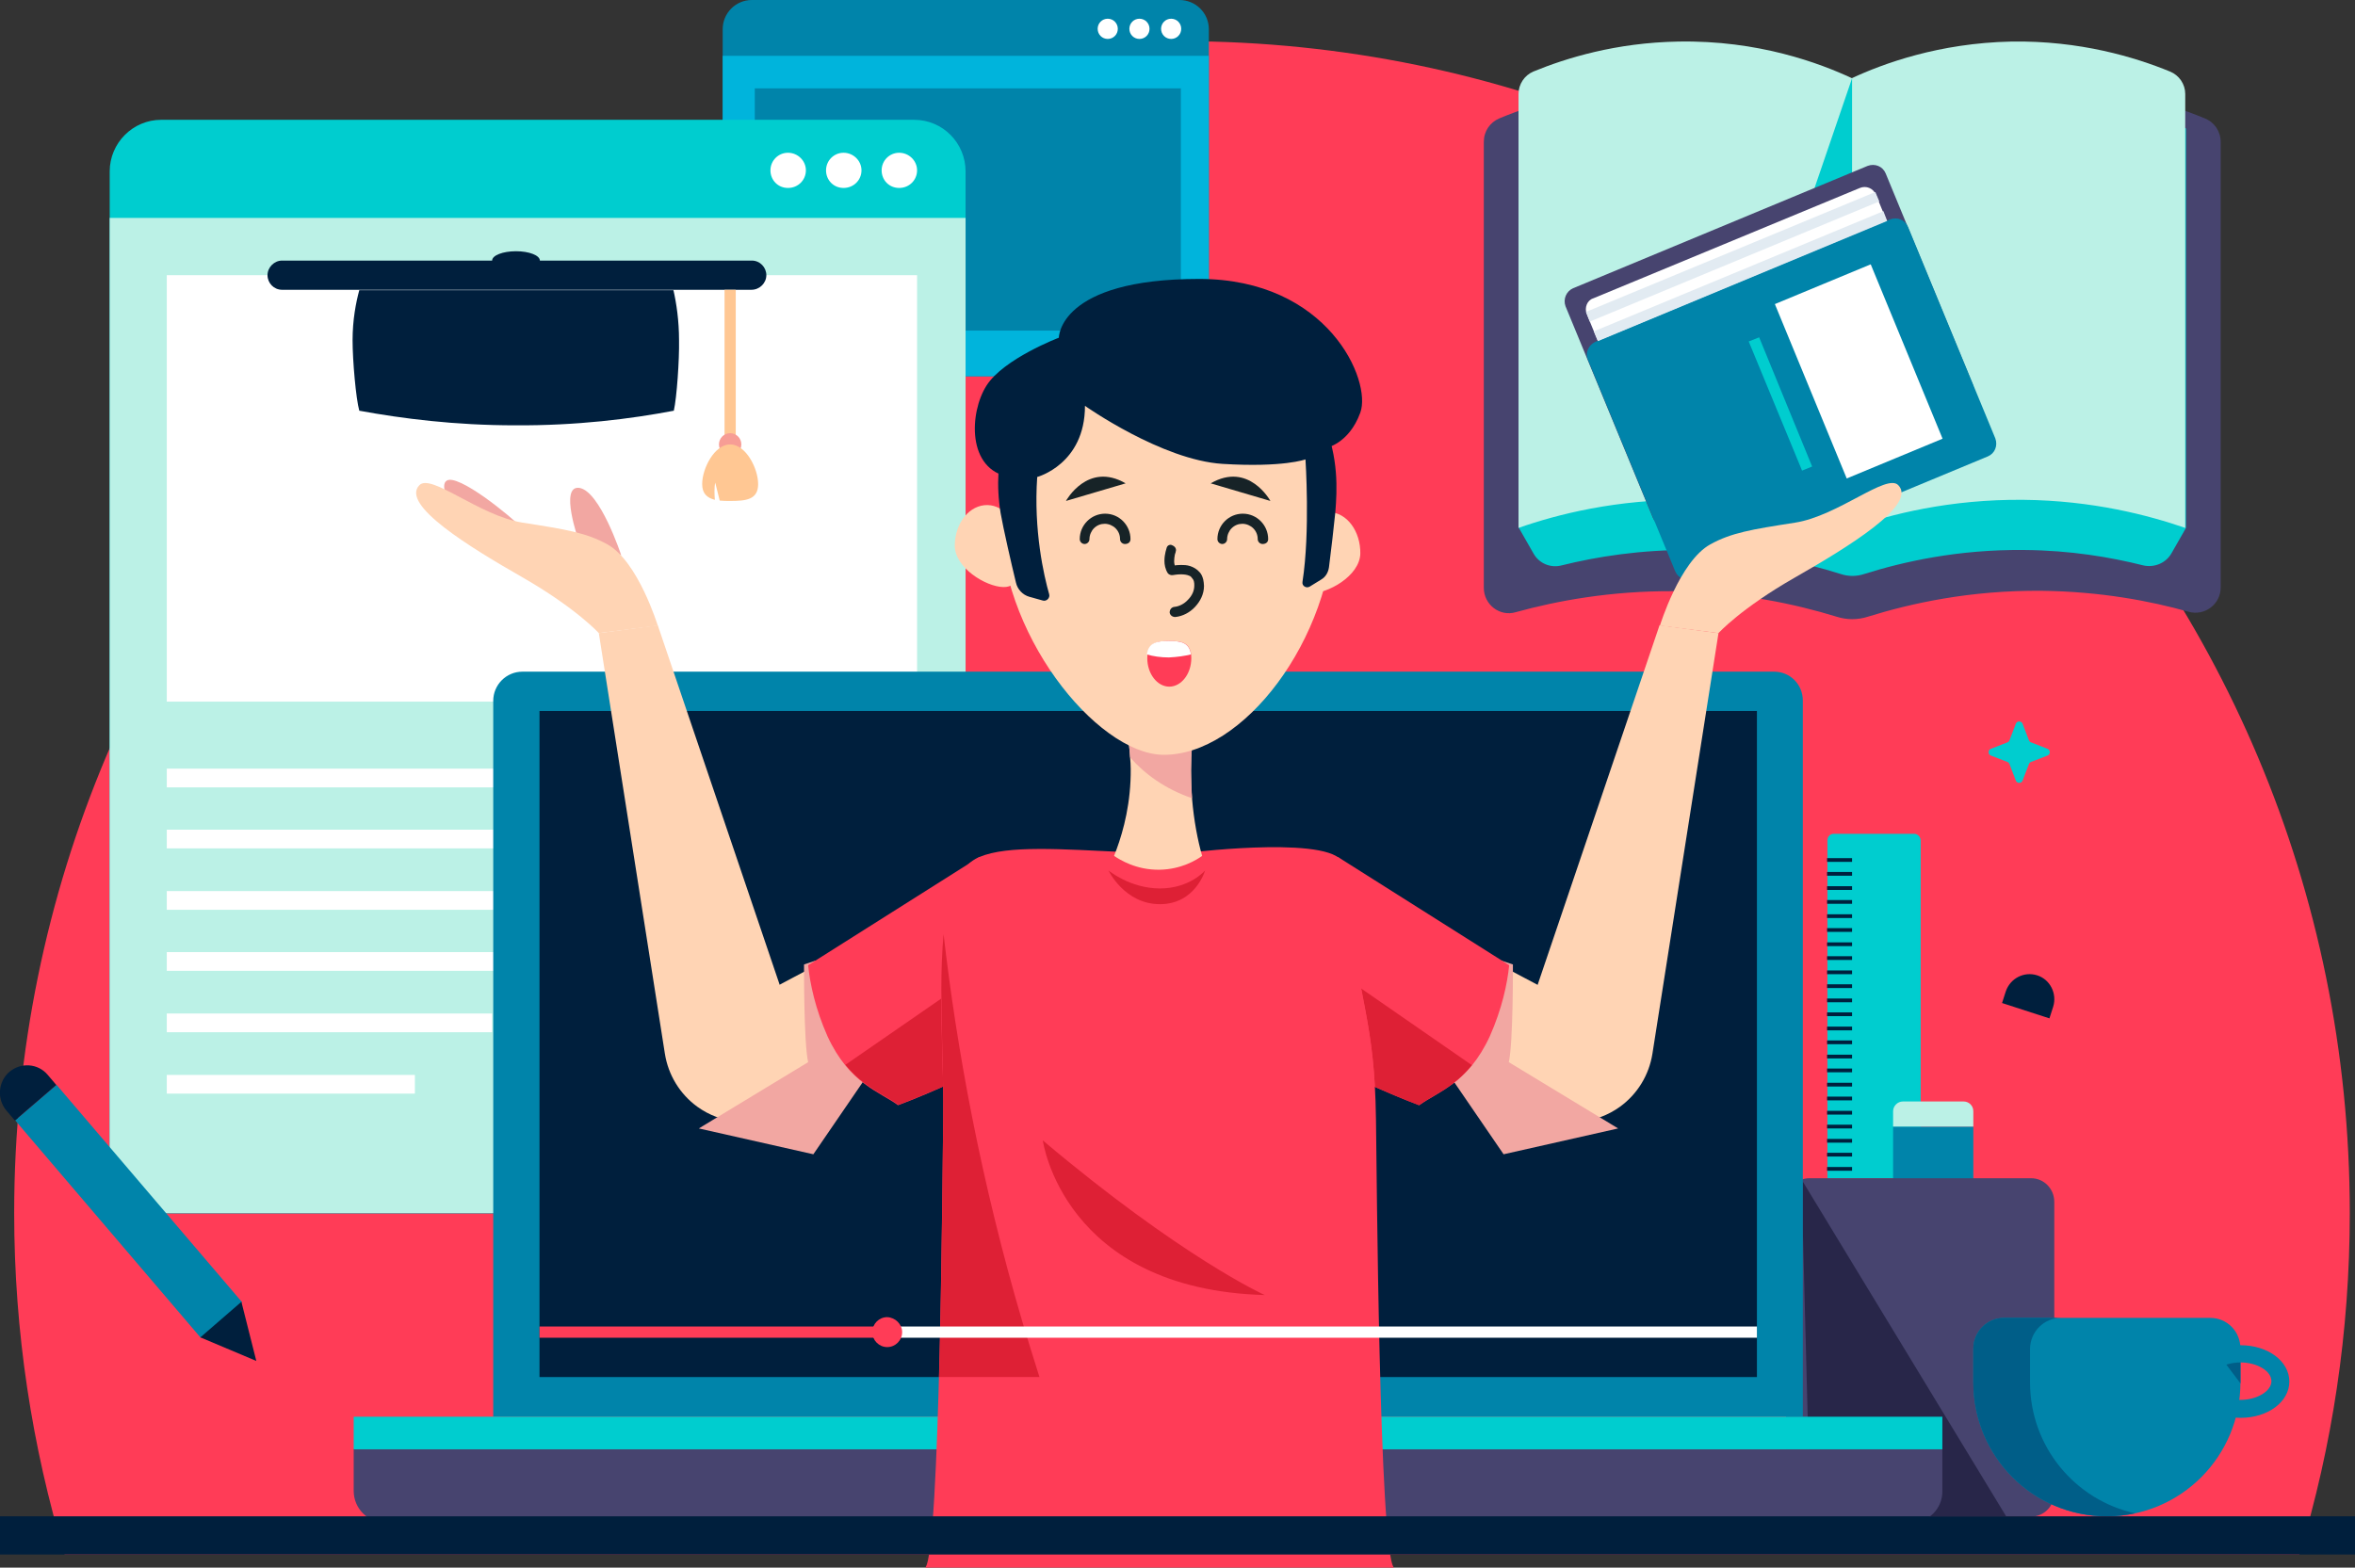 <svg width="401" height="267" viewBox="0 0 401 267" fill="none" xmlns="http://www.w3.org/2000/svg">
<rect x="0" y="0" width="401" height="267" fill="#333333" stroke="none"/>
<g clip-path="url(#clip0)">
<path d="M400.111 206.611C400.111 226.826 397.125 246.339 391.534 264.768H10.991C5.464 246.403 2.414 226.889 2.414 206.611C2.414 96.418 91.419 7.015 201.262 7.015C311.042 7.078 400.111 96.418 400.111 206.611Z" fill="#FF3C57"/>
<path d="M375.398 20.151C368.917 17.473 358.435 14.22 345.411 14.476C331.753 14.731 321.27 18.62 315.362 21.363C309.263 18.557 297.701 14.22 282.708 14.476C270.955 14.667 261.489 17.6 255.326 20.151C253.674 20.852 252.658 22.383 252.658 24.168V100.117C252.658 102.987 255.39 105.091 258.122 104.262C265.046 102.349 274.195 100.627 284.995 100.691C296.366 100.819 305.832 102.923 312.694 105.027C314.472 105.601 316.315 105.601 318.094 105.027C325.273 102.795 335.437 100.5 347.762 100.627C357.673 100.755 366.122 102.349 372.666 104.198C375.397 104.963 378.129 102.923 378.129 100.053V24.168C378.129 22.383 377.049 20.789 375.398 20.151Z" fill="#47446F"/>
<path d="M342.553 15.687C330.228 15.878 320.698 19.449 315.362 21.936C309.898 19.386 299.416 15.496 285.82 15.687C273.496 15.878 263.966 19.449 258.63 21.936V89.914L261.107 94.25C262.06 95.972 264.03 96.801 265.936 96.291C271.844 94.824 279.34 93.612 287.917 93.676C298.399 93.804 307.167 95.781 313.392 97.757C314.727 98.204 316.124 98.204 317.458 97.757C323.938 95.717 333.341 93.549 344.713 93.676C352.527 93.74 359.324 94.888 364.915 96.291C366.821 96.737 368.79 95.908 369.743 94.25L372.221 89.914V21.873C366.63 19.386 356.148 15.432 342.553 15.687Z" fill="#00CDCF"/>
<path d="M372.094 16.006V89.914C365.804 87.746 356.339 85.259 344.586 85.131C332.007 85.004 321.842 87.618 315.298 89.914V13.328C320.635 10.841 330.164 7.333 342.489 7.078C354.178 6.887 363.581 9.757 369.489 12.18C371.077 12.818 372.094 14.348 372.094 16.006Z" fill="#BBF1E6"/>
<path d="M315.362 13.328V89.914C309.072 87.746 299.606 85.259 287.853 85.132C275.275 85.004 265.11 87.618 258.566 89.914V16.006C258.566 14.348 259.583 12.818 261.107 12.18C266.698 9.884 275.147 7.27 285.757 7.078C299.416 6.823 309.898 10.777 315.362 13.328Z" fill="#BBF1E6"/>
<path d="M315.362 13.328V89.914H289.188L315.362 13.328Z" fill="#00CDCF"/>
<path d="M340.904 170.834L327.125 213.341L335.16 215.965L348.939 173.458L340.904 170.834Z" fill="#FF3C57"/>
<path d="M328.576 222.617L335.247 215.857L327.178 213.179L328.576 222.617Z" fill="#001F3D"/>
<path d="M346.873 166.118C349.096 166.819 350.303 169.242 349.604 171.474L348.969 173.451L340.901 170.837L341.536 168.86C342.298 166.628 344.649 165.416 346.873 166.118Z" fill="#001F3D"/>
<path d="M325.908 142.013H312.249C311.614 142.013 311.169 142.523 311.169 143.097V200.68H327.051V143.097C326.988 142.46 326.48 142.013 325.908 142.013Z" fill="#00CDCF"/>
<path d="M311.105 146.796H315.362V146.158H311.105" fill="#001F3D"/>
<path d="M311.105 149.155H315.362V148.518H311.105" fill="#001F3D"/>
<path d="M311.105 151.578H315.362V150.941H311.105" fill="#001F3D"/>
<path d="M311.105 153.938H315.362V153.3H311.105" fill="#001F3D"/>
<path d="M311.105 156.361H315.362V155.723H311.105" fill="#001F3D"/>
<path d="M311.105 158.721H315.362V158.083H311.105" fill="#001F3D"/>
<path d="M311.105 161.144H315.362V160.506H311.105" fill="#001F3D"/>
<path d="M311.105 163.503H315.362V162.865H311.105" fill="#001F3D"/>
<path d="M311.105 165.926H315.362V165.289H311.105" fill="#001F3D"/>
<path d="M311.105 168.286H315.362V167.648H311.105" fill="#001F3D"/>
<path d="M311.105 170.709H315.362V170.071H311.105" fill="#001F3D"/>
<path d="M311.105 173.069H315.362V172.431H311.105" fill="#001F3D"/>
<path d="M311.105 175.492H315.362V174.854H311.105" fill="#001F3D"/>
<path d="M311.105 177.851H315.362V177.214H311.105" fill="#001F3D"/>
<path d="M311.105 180.274H315.362V179.637H311.105" fill="#001F3D"/>
<path d="M311.105 182.634H315.362V181.996H311.105" fill="#001F3D"/>
<path d="M311.105 185.057H315.362V184.419H311.105" fill="#001F3D"/>
<path d="M311.105 187.417H315.362V186.779H311.105" fill="#001F3D"/>
<path d="M311.105 189.84H315.362V189.202H311.105" fill="#001F3D"/>
<path d="M311.105 192.199H315.362V191.562H311.105" fill="#001F3D"/>
<path d="M311.105 194.622H315.362V193.985H311.105" fill="#001F3D"/>
<path d="M311.105 196.982H315.362V196.344H311.105" fill="#001F3D"/>
<path d="M311.105 199.405H315.362V198.767H311.105" fill="#001F3D"/>
<path d="M336.009 191.88H322.35V205.718C322.35 207.185 323.494 208.333 324.955 208.333H333.404C334.865 208.333 336.009 207.185 336.009 205.718V191.88Z" fill="#0084AA"/>
<path d="M334.357 187.608H324.002C323.112 187.608 322.35 188.373 322.35 189.266V191.88H336.009V189.266C336.009 188.309 335.247 187.608 334.357 187.608Z" fill="#BBF1E6"/>
<path d="M345.856 200.68H308.119C305.896 200.68 304.117 202.466 304.117 204.698V254.31C304.117 256.542 305.896 258.327 308.119 258.327H345.793C348.016 258.327 349.795 256.542 349.795 254.31V204.698C349.795 202.466 348.016 200.68 345.856 200.68Z" fill="#47446F"/>
<path d="M306.976 201.254V209.417L308.246 258.264H341.6L306.976 201.254Z" fill="#282649"/>
<path d="M205.837 4.974V59.114C205.837 61.856 203.613 64.088 200.881 64.088H128.013C125.281 64.088 123.057 61.856 123.057 59.114V4.974C123.057 2.232 125.281 0 128.013 0H200.818C203.613 0 205.837 2.232 205.837 4.974Z" fill="#0084AA"/>
<path d="M205.837 9.501V59.114C205.837 61.856 203.613 64.088 200.881 64.088H128.013C125.281 64.088 123.057 61.856 123.057 59.114V9.501H205.837Z" fill="#00B4DC"/>
<path d="M201.135 4.91C201.135 5.867 200.373 6.632 199.42 6.632C198.467 6.632 197.705 5.867 197.705 4.91C197.705 3.954 198.467 3.188 199.42 3.188C200.373 3.188 201.135 3.954 201.135 4.91Z" fill="white"/>
<path d="M195.735 4.91C195.735 5.867 194.973 6.632 194.02 6.632C193.067 6.632 192.305 5.867 192.305 4.91C192.305 3.954 193.067 3.188 194.02 3.188C194.973 3.188 195.735 3.954 195.735 4.91Z" fill="white"/>
<path d="M190.335 4.91C190.335 5.867 189.573 6.632 188.62 6.632C187.667 6.632 186.905 5.867 186.905 4.91C186.905 3.954 187.667 3.188 188.62 3.188C189.573 3.188 190.335 3.954 190.335 4.91Z" fill="white"/>
<path d="M201.072 15.05H128.521V56.308H201.072V15.05Z" fill="#0084AA"/>
<path d="M164.415 29.206V197.875C164.415 202.721 160.476 206.675 155.648 206.675H27.445C22.617 206.675 18.678 202.721 18.678 197.875V29.206C18.678 24.36 22.617 20.406 27.445 20.406H155.648C160.54 20.406 164.415 24.36 164.415 29.206Z" fill="#00CDCF"/>
<path d="M164.415 37.114V197.811C164.415 202.657 160.476 206.611 155.648 206.611H27.445C22.617 206.611 18.678 202.657 18.678 197.811V37.114H164.415Z" fill="#BBF1E6"/>
<path d="M156.156 29.015C156.156 30.673 154.822 32.012 153.107 32.012C151.391 32.012 150.121 30.673 150.121 29.015C150.121 27.357 151.455 26.018 153.107 26.018C154.759 26.018 156.156 27.357 156.156 29.015Z" fill="white"/>
<path d="M146.69 29.015C146.69 30.673 145.356 32.012 143.641 32.012C141.926 32.012 140.655 30.673 140.655 29.015C140.655 27.357 141.989 26.018 143.641 26.018C145.293 26.018 146.69 27.357 146.69 29.015Z" fill="white"/>
<path d="M137.224 29.015C137.224 30.673 135.89 32.012 134.175 32.012C132.46 32.012 131.189 30.673 131.189 29.015C131.189 27.357 132.523 26.018 134.175 26.018C135.827 26.018 137.224 27.357 137.224 29.015Z" fill="white"/>
<path d="M156.156 46.87H28.398V119.503H156.156V46.87Z" fill="white"/>
<path d="M28.398 134.106H156.156V130.917H28.398" fill="white"/>
<path d="M28.398 144.5H156.156V141.312H28.398" fill="white"/>
<path d="M131.189 154.958H156.156V151.77H131.189" fill="white"/>
<path d="M28.398 154.958H123.375V151.77H28.398" fill="white"/>
<path d="M28.398 165.352H156.156V162.164H28.398" fill="white"/>
<path d="M97.582 175.811H156.156V172.622H97.582V175.811Z" fill="white"/>
<path d="M28.398 175.811H83.796V172.622H28.398" fill="white"/>
<path d="M28.398 186.269H70.645V183.08H28.398" fill="white"/>
<path d="M325.4 259.348H65.626C62.64 259.348 60.226 256.925 60.226 253.928V246.785H330.736V253.928C330.8 256.925 328.385 259.348 325.4 259.348Z" fill="#47446F"/>
<path d="M302.084 114.401H88.942C86.21 114.401 83.986 116.633 83.986 119.375V241.301H306.976V119.311C306.976 116.569 304.816 114.401 302.084 114.401Z" fill="#0084AA"/>
<path d="M299.162 121.097H91.864V234.542H299.162V121.097Z" fill="#001F3D"/>
<path d="M330.736 241.301H60.226V246.849H330.736V241.301Z" fill="#00CDCF"/>
<path d="M167.337 173.068L139.194 186.779C134.556 189.011 129.029 187.353 126.361 182.953C123.438 178.042 125.217 171.729 130.236 169.051L159.333 153.619L167.337 173.068Z" fill="#FFD4B4"/>
<path d="M101.965 107.833L113.21 179.445C113.782 183.08 115.751 186.332 118.737 188.501C122.803 191.434 128.14 191.944 132.714 189.776L139.194 186.715L112.003 106.494L101.965 107.833Z" fill="#FFD4B4"/>
<path d="M136.907 164.268C136.907 164.268 136.843 177.532 137.606 180.912L118.991 192.199L138.495 196.599L150.502 179.063L138.813 163.631L136.907 164.268Z" fill="#F2A7A2"/>
<path d="M166.766 145.967L137.606 164.396C137.923 167.521 138.813 171.793 140.909 176.512C144.657 184.611 149.803 185.95 152.916 188.246C165.368 183.59 177.629 176.257 190.081 171.602L166.766 145.967Z" fill="#FF3C57"/>
<path d="M105.777 94.569C105.777 94.569 102.156 83.537 98.598 83.091C95.231 82.708 98.535 92.082 98.535 92.082L105.777 94.569Z" fill="#F2A7A2"/>
<path d="M89.513 90.615C89.323 89.978 80.556 82.389 76.998 81.751C74.838 81.369 75.473 84.366 77.252 86.151C79.158 88.001 89.513 90.615 89.513 90.615Z" fill="#F2A7A2"/>
<path d="M101.965 107.833C101.965 107.833 98.153 103.624 89.069 98.395C79.921 93.166 68.168 85.96 71.407 82.644C73.377 80.54 81.636 87.873 89.005 89.021C96.375 90.169 99.869 90.743 103.426 92.72C108.636 95.589 112.003 106.558 112.003 106.558L101.965 107.833Z" fill="#FFD4B4"/>
<path d="M160.286 170.071L143.958 181.358C147.135 185.248 150.629 186.46 152.98 188.182C155.521 187.225 158.062 186.141 160.603 185.057C160.476 180.083 160.286 174.918 160.286 170.071Z" fill="#DE2035"/>
<path d="M266.571 52.163L281.437 88.192C281.945 89.404 283.279 89.914 284.486 89.468L334.675 68.615C335.882 68.105 336.39 66.766 335.946 65.554L321.08 29.525C320.571 28.313 319.237 27.803 318.03 28.25L267.842 49.102C266.698 49.612 266.126 50.951 266.571 52.163Z" fill="#47446F"/>
<path d="M270.192 53.502L284.804 89.021C285.249 90.105 285.122 87.427 286.202 86.981L331.625 68.169C332.07 67.977 332.705 68.233 333.214 68.551C333.849 68.87 334.294 69.253 334.04 68.679L319.428 33.16C318.983 32.076 317.776 31.565 316.696 32.012L271.272 50.824C270.256 51.142 269.748 52.418 270.192 53.502Z" fill="white"/>
<path d="M270.383 61.282L285.249 97.311C285.757 98.523 287.091 99.033 288.298 98.586L338.487 77.734C339.694 77.224 340.202 75.885 339.757 74.673L324.891 38.644C324.383 37.432 323.049 36.922 321.842 37.368L271.653 58.221C270.446 58.795 269.875 60.134 270.383 61.282Z" fill="#0084AA"/>
<path d="M271.653 57.073L272.098 58.093L271.653 57.073ZM320.698 35.966L321.334 37.624L320.698 35.966Z" fill="#99A0B9"/>
<path d="M320.698 35.966L271.399 56.435L271.653 57.073L272.098 58.093L321.334 37.624L320.698 35.966Z" fill="#E2EBF2"/>
<path d="M321.397 37.623H321.334L272.098 58.093L321.397 37.623Z" fill="#7CBAD0"/>
<path d="M270.065 53.183L270.383 54.012L270.192 53.502C270.129 53.374 270.129 53.247 270.065 53.183ZM319.364 32.713C319.364 32.841 319.428 32.905 319.491 33.032L320.063 34.371L319.364 32.713Z" fill="#99A0B9"/>
<path d="M319.301 32.713L270.065 53.119C270.065 53.247 270.129 53.311 270.192 53.438L270.383 53.948L270.7 54.777L320 34.308L319.428 32.968C319.428 32.905 319.364 32.841 319.301 32.713Z" fill="#E2EBF2"/>
<path d="M318.539 45.02L302.218 51.794L314.453 81.494L330.774 74.72L318.539 45.02Z" fill="white"/>
<path d="M227.183 173.068L255.326 186.779C259.964 189.011 265.491 187.353 268.159 182.953C271.082 178.042 269.303 171.729 264.284 169.051L235.187 153.619L227.183 173.068Z" fill="#FFD4B4"/>
<path d="M292.618 107.833L281.373 179.445C280.802 183.08 278.832 186.332 275.846 188.501C271.78 191.434 266.444 191.944 261.87 189.776L255.39 186.715L282.58 106.494L292.618 107.833Z" fill="#FFD4B4"/>
<path d="M257.613 164.268C257.613 164.268 257.677 177.532 256.914 180.912L275.529 192.199L256.025 196.599L244.018 179.063L255.707 163.631L257.613 164.268Z" fill="#F2A7A2"/>
<path d="M227.818 145.967L256.978 164.396C256.66 167.521 255.771 171.793 253.674 176.512C249.926 184.611 244.78 185.95 241.667 188.246C229.215 183.59 216.954 176.257 204.502 171.602L227.818 145.967Z" fill="#FF3C57"/>
<path d="M292.618 107.833C292.618 107.833 296.43 103.624 305.578 98.395C314.727 93.166 326.48 85.96 323.24 82.644C321.27 80.54 313.011 87.873 305.642 89.021C298.272 90.169 294.778 90.743 291.221 92.72C286.011 95.589 282.644 106.558 282.644 106.558L292.618 107.833Z" fill="#FFD4B4"/>
<path d="M231.757 168.35C232.837 173.961 233.726 178.106 234.107 185.121C236.585 186.205 239.126 187.289 241.604 188.245C243.954 186.524 247.449 185.312 250.625 181.422L231.757 168.35Z" fill="#DE2035"/>
<path d="M234.298 190.732C234.044 172.558 231.248 171.729 228.771 147.433C228.263 142.141 203.232 145.138 203.232 145.138H197.768H197.451H197.133C197.133 145.138 193.067 145.202 191.669 145.138C180.679 144.628 171.594 143.926 166.766 145.967C157.744 149.793 160.857 172.558 160.603 190.732C160.476 198.257 160.095 264.194 157.554 267H191.669H197.133H197.451H197.768H203.232H237.347C234.806 264.13 234.425 198.257 234.298 190.732Z" fill="#FF3C57"/>
<path d="M202.978 136.019C203.295 139.781 203.931 143.097 204.693 145.775C203.74 146.477 201.135 148.071 197.451 148.135C193.448 148.199 190.653 146.413 189.7 145.775C190.843 142.906 192.241 138.506 192.495 133.022C192.559 131.619 192.559 130.28 192.432 129.068C192.114 123.775 190.716 119.566 189.7 117.016H204.693C204.629 117.334 204.502 117.653 204.439 117.972C203.422 121.926 202.596 127.282 202.851 133.532C202.851 134.361 202.914 135.19 202.978 136.019Z" fill="#FFD4B4"/>
<path d="M202.851 133.468C202.914 134.297 202.914 135.19 202.978 135.955C198.34 134.361 194.909 131.81 192.432 129.004C192.114 123.711 190.716 119.503 189.7 116.952H203.105C203.486 117.207 203.931 117.526 204.439 117.908C203.486 121.862 202.596 127.219 202.851 133.468Z" fill="#F2A7A2"/>
<path d="M220.766 94.059C220.702 97.885 220.067 101.01 223.053 101.073C226.039 101.137 231.503 98.14 231.63 94.314C231.693 90.488 229.343 87.299 226.357 87.236C223.371 87.172 220.83 90.233 220.766 94.059Z" fill="#FFD4B4"/>
<path d="M227.246 88.638C226.801 108.853 211.681 128.813 197.959 128.558C186.65 128.303 169.942 107.705 170.323 87.491C170.768 67.276 183.728 55.032 199.483 55.415C215.239 55.798 227.691 68.424 227.246 88.638Z" fill="#FFD4B4"/>
<path d="M173.373 93.102C173.309 96.928 173.818 100.053 170.832 99.989C167.846 99.925 162.509 96.673 162.573 92.847C162.636 89.021 165.114 85.96 168.163 86.024C171.149 86.088 173.5 89.212 173.373 93.102Z" fill="#FFD4B4"/>
<path d="M198.658 93.294C198.658 93.358 198.276 94.314 198.276 95.526C198.276 96.163 198.404 96.929 198.848 97.63C199.039 97.885 199.42 98.013 199.738 97.949C199.801 97.949 200.373 97.821 201.072 97.821C201.58 97.821 202.152 97.885 202.533 98.076C202.724 98.14 202.851 98.268 202.978 98.459C203.105 98.587 203.232 98.778 203.295 99.033C203.359 99.288 203.359 99.479 203.359 99.734C203.359 100.627 202.978 101.456 202.279 102.158C201.644 102.859 200.754 103.305 199.928 103.369C199.484 103.433 199.166 103.816 199.166 104.326C199.229 104.772 199.611 105.091 200.119 105.091C201.389 104.963 202.596 104.326 203.486 103.369C204.375 102.413 205.011 101.201 205.011 99.798C205.011 99.415 204.947 99.097 204.884 98.714C204.756 98.204 204.566 97.758 204.248 97.439C203.804 96.929 203.232 96.61 202.66 96.418C202.088 96.227 201.516 96.227 201.072 96.227C200.119 96.227 199.42 96.418 199.356 96.418L199.547 97.247L200.246 96.737C200.055 96.482 199.928 96.036 199.928 95.589C199.928 95.207 199.992 94.76 200.055 94.442C200.119 94.314 200.119 94.186 200.182 94.059V93.995C200.373 93.549 200.119 93.102 199.674 92.911C199.293 92.656 198.785 92.847 198.658 93.294Z" fill="#172327"/>
<path d="M181.505 85.323C181.505 85.323 185.189 78.563 191.669 82.326L181.505 85.323Z" fill="#172327"/>
<path d="M216.319 85.323C216.319 85.323 212.634 78.563 206.154 82.326L216.319 85.323Z" fill="#172327"/>
<path d="M215.938 91.827C215.938 89.468 214.032 87.491 211.618 87.491C209.267 87.491 207.298 89.404 207.298 91.827C207.298 92.273 207.679 92.656 208.124 92.656C208.568 92.656 208.949 92.273 208.949 91.827C208.949 91.126 209.267 90.424 209.712 89.978C210.22 89.468 210.855 89.213 211.554 89.213C212.253 89.213 212.952 89.531 213.397 89.978C213.905 90.488 214.159 91.126 214.159 91.827C214.159 92.273 214.54 92.656 214.985 92.656C215.557 92.656 215.938 92.337 215.938 91.827Z" fill="#172327"/>
<path d="M192.495 91.827C192.495 89.468 190.589 87.491 188.175 87.491C185.825 87.491 183.855 89.404 183.855 91.827C183.855 92.273 184.236 92.656 184.681 92.656C185.126 92.656 185.507 92.273 185.507 91.827C185.507 91.126 185.825 90.424 186.269 89.978C186.778 89.468 187.413 89.213 188.112 89.213C188.811 89.213 189.509 89.531 189.954 89.978C190.462 90.488 190.716 91.126 190.716 91.827C190.716 92.273 191.098 92.656 191.542 92.656C192.114 92.656 192.495 92.337 192.495 91.827Z" fill="#172327"/>
<path d="M202.851 112.105C202.851 114.784 201.136 116.952 199.103 116.952C197.07 116.952 195.355 114.784 195.355 112.105C195.355 109.427 197.07 109.172 199.103 109.172C201.136 109.172 202.851 109.363 202.851 112.105Z" fill="#FF3C57"/>
<path d="M202.786 111.468C202.532 109.363 200.944 109.172 199.038 109.172C197.132 109.172 195.544 109.363 195.29 111.468C196.37 111.787 197.641 111.978 199.038 111.978C200.436 111.914 201.706 111.723 202.786 111.468Z" fill="white"/>
<path d="M170.387 87.427C170.832 89.978 172.229 96.1 172.992 99.224C173.246 100.372 174.135 101.329 175.279 101.647L177.566 102.285C178.201 102.476 178.836 101.839 178.646 101.201C177.756 98.076 175.977 90.36 176.613 81.241C176.613 81.241 184.745 79.073 184.745 69.125C184.745 69.125 197.832 78.372 208.187 79.01C218.542 79.647 222.291 78.244 222.291 78.244C222.291 78.244 223.117 90.552 221.782 99.097C221.655 99.798 222.418 100.245 222.99 99.926L224.959 98.714C225.721 98.268 226.166 97.502 226.293 96.61C226.611 94.186 227.182 89.213 227.373 87.236C227.691 83.41 227.945 77.925 225.404 71.931C222.926 66.001 215.874 54.076 198.848 54.076C181.759 54.076 167.274 68.36 170.387 87.427Z" fill="#001F3D"/>
<path d="M225.658 76.331C225.658 76.331 229.66 75.693 231.63 70.273C233.599 64.853 226.166 47.508 204.185 47.508C180.234 47.508 180.298 57.519 180.298 57.519C180.298 57.519 170.895 61.09 167.973 65.682C165.05 70.273 164.606 80.03 171.912 81.241L186.587 65.682L210.22 68.169L225.658 76.331Z" fill="#001F3D"/>
<path d="M205.201 148.262C205.201 148.262 202.596 151.323 197.514 151.323C192.432 151.323 188.747 148.262 188.747 148.262C188.747 148.262 191.479 154.002 197.514 154.002C203.549 154.002 205.201 148.262 205.201 148.262Z" fill="#DE2035"/>
<path d="M160.667 159.103C160.413 161.973 160.286 165.161 160.286 168.477C160.286 174.79 160.603 181.741 160.603 188.245C160.603 189.074 160.603 189.903 160.603 190.732C160.54 194.75 160.413 215.666 159.904 234.542H176.994C176.041 231.544 175.088 228.42 174.135 225.295C166.956 200.935 162.89 178.489 160.667 159.103Z" fill="#DE2035"/>
<path d="M177.566 194.24C177.566 194.24 180.996 219.62 215.366 220.576C215.302 220.576 201.072 214.072 177.566 194.24Z" fill="#DE2035"/>
<path d="M297.764 58.157L306.849 80.157L308.564 79.456L299.543 57.456" fill="#00CDCF"/>
<path d="M127.949 49.357H48.029C46.631 49.357 45.551 48.209 45.551 46.87C45.551 45.531 46.694 44.383 48.029 44.383H128.013C129.41 44.383 130.49 45.531 130.49 46.87C130.49 48.209 129.347 49.357 127.949 49.357Z" fill="#001F3D"/>
<path d="M114.735 69.954C107.365 71.357 98.217 72.505 87.735 72.441C77.443 72.441 68.485 71.294 61.179 69.954C60.607 67.914 60.036 61.409 60.036 57.966C60.036 54.459 60.607 51.525 61.179 49.421C79.031 49.421 96.883 49.421 114.671 49.421C115.18 51.653 115.624 54.586 115.624 57.966C115.688 61.282 115.243 67.722 114.735 69.954Z" fill="#001F3D"/>
<path d="M91.928 44.383C91.928 45.276 90.085 45.977 87.862 45.977C85.638 45.977 83.796 45.276 83.796 44.383C83.796 43.49 85.638 42.789 87.862 42.789C90.085 42.789 91.928 43.49 91.928 44.383Z" fill="#001F3D"/>
<path d="M125.281 49.357H123.375V74.418H125.281V49.357Z" fill="#FFC793"/>
<path d="M124.328 77.607C125.38 77.607 126.234 76.75 126.234 75.694C126.234 74.637 125.38 73.781 124.328 73.781C123.275 73.781 122.422 74.637 122.422 75.694C122.422 76.75 123.275 77.607 124.328 77.607Z" fill="#F79D95"/>
<path d="M124.328 75.694C121.66 75.694 119.563 79.775 119.563 82.453C119.563 84.111 120.452 84.812 121.723 85.131C121.66 84.366 121.596 83.027 121.787 82.198L122.549 85.259C123.121 85.323 123.692 85.323 124.328 85.323C126.996 85.323 129.093 85.131 129.093 82.453C129.093 79.775 126.996 75.694 124.328 75.694Z" fill="#FFC793"/>
<path d="M151.519 227.846H299.162V225.933H151.519" fill="white"/>
<path d="M91.864 227.846H151.519V225.933H91.864" fill="#FF3C57"/>
<path d="M153.615 226.889C153.615 228.292 152.471 229.44 151.074 229.44C149.676 229.44 148.533 228.292 148.533 226.889C148.533 225.486 149.676 224.339 151.074 224.339C152.471 224.402 153.615 225.55 153.615 226.889Z" fill="#FF3C57"/>
<path d="M376.35 224.466H341.218C338.36 224.466 336.009 226.826 336.009 229.695V235.435C336.009 248.061 346.174 258.264 358.753 258.264C371.332 258.264 381.496 248.061 381.496 235.435V229.695C381.496 226.762 379.209 224.466 376.35 224.466Z" fill="#0084AA"/>
<path d="M381.496 231.353L378.574 231.736L381.496 235.626V231.353Z" fill="#005E88"/>
<path d="M381.496 241.492C376.859 241.492 373.174 238.75 373.174 235.307C373.174 231.863 376.795 229.121 381.496 229.121C386.198 229.121 389.819 231.863 389.819 235.307C389.819 238.75 386.198 241.492 381.496 241.492ZM381.496 232.055C378.701 232.055 376.223 233.521 376.223 235.243C376.223 236.965 378.701 238.432 381.496 238.432C384.292 238.432 386.769 236.965 386.769 235.243C386.769 233.521 384.355 232.055 381.496 232.055Z" fill="#0084AA"/>
<path d="M350.939 224.466H349.795H341.218C338.36 224.466 336.009 226.826 336.009 229.695V235.435C336.009 248.061 346.174 258.264 358.753 258.264H358.816C360.468 258.264 362.056 258.072 363.581 257.754C353.353 255.522 345.666 246.403 345.666 235.435V229.695C345.729 226.762 348.08 224.466 350.939 224.466Z" fill="#005E88"/>
<path d="M401 258.264H0V264.768H401V258.264Z" fill="#001F3D"/>
<path d="M9.619 184.759L2.575 190.816L34.189 227.866L41.234 221.81L9.619 184.759Z" fill="#0084AA"/>
<path d="M43.645 231.8L41.104 221.724L34.115 227.782L43.645 231.8Z" fill="#001F3D"/>
<path d="M1.588 182.57C3.558 180.912 6.48 181.103 8.132 183.08L9.593 184.802L2.541 190.86L1.08 189.138C-0.572 187.161 -0.318 184.228 1.588 182.57Z" fill="#001F3D"/>
<path d="M369.235 149.665L371.141 154.767C371.268 155.086 371.522 155.277 371.776 155.405L376.859 157.318C377.812 157.7 377.812 159.039 376.859 159.422L371.776 161.335C371.459 161.463 371.268 161.718 371.141 161.973L369.235 167.074C368.854 168.031 367.52 168.031 367.139 167.074L365.233 161.973C365.106 161.654 364.852 161.463 364.597 161.335L359.515 159.422C358.562 159.039 358.562 157.7 359.515 157.318L364.597 155.405C364.915 155.277 365.106 155.022 365.233 154.767L367.139 149.665C367.52 148.709 368.917 148.709 369.235 149.665Z" fill="#FF3C57"/>
<path d="M344.395 123.265L345.475 126.071C345.538 126.262 345.666 126.39 345.856 126.454L348.651 127.538C349.16 127.729 349.16 128.494 348.651 128.686L345.856 129.77C345.666 129.833 345.538 129.961 345.475 130.152L344.395 132.958C344.204 133.468 343.442 133.468 343.251 132.958L342.171 130.152C342.108 129.961 341.981 129.833 341.79 129.77L338.995 128.686C338.487 128.494 338.487 127.729 338.995 127.538L341.79 126.454C341.981 126.39 342.108 126.262 342.171 126.071L343.251 123.265C343.442 122.755 344.204 122.755 344.395 123.265Z" fill="#00CDCF"/>
</g>
<defs>
<clipPath id="clip0">
<rect width="401" height="267" fill="white"/>
</clipPath>
</defs>
</svg>
